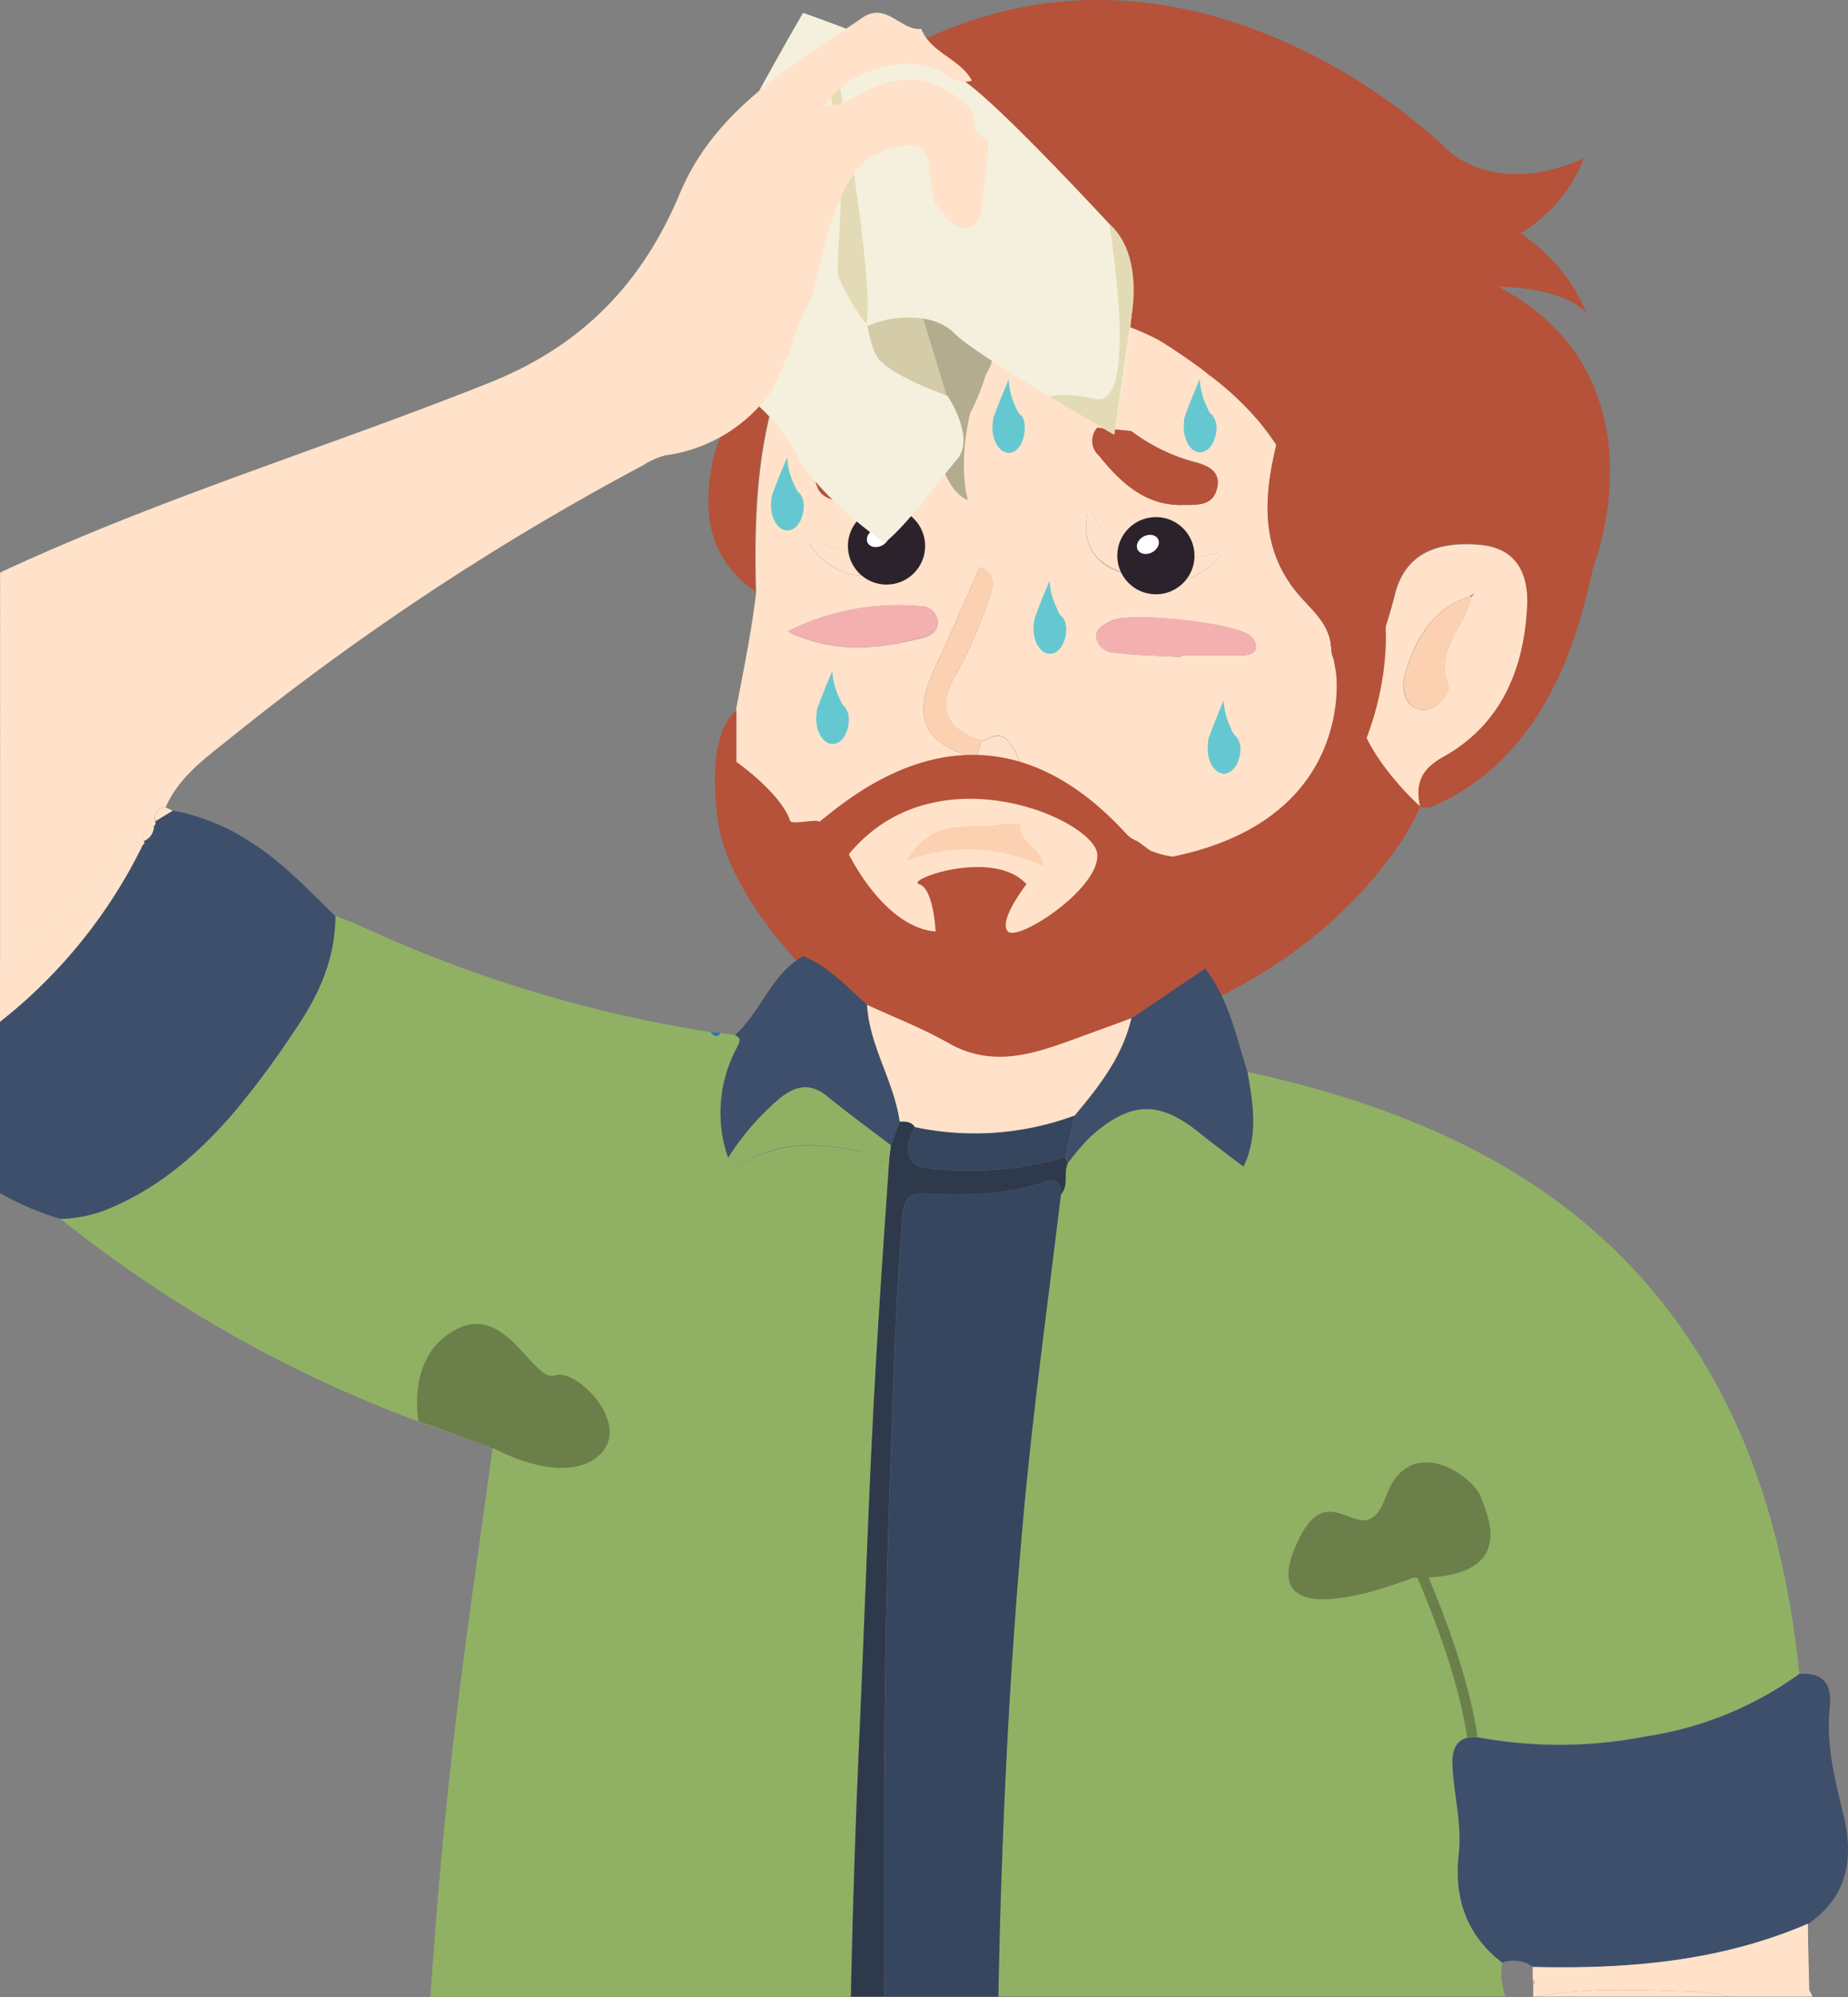 <svg xmlns="http://www.w3.org/2000/svg" viewBox="0 0 178.52 192.95"><rect x="0" y="0" width="178.52" height="192.95" fill="#808080" stroke="none"/><defs><style>.cls-1{fill:#2c73b6;}.cls-2{fill:#eaa389;}.cls-3{fill:#ffe2c9;}.cls-4{fill:#fdaf94;}.cls-5{fill:#b55239;}.cls-6{fill:#f4b0b0;}.cls-7{fill:#fcd1b1;}.cls-8{fill:#df807b;}.cls-9{fill:#2c222b;}.cls-10{fill:#fff;}.cls-11{fill:#b3ac8f;}.cls-12{fill:#d4cca8;}.cls-13{fill:#f5f0dd;}.cls-14{fill:#e3dbb6;}.cls-15{fill:#90b164;}.cls-16{fill:#3e4f6b;}.cls-17{fill:#165185;}.cls-18{fill:#36465e;}.cls-19{fill:#2e3a4c;}.cls-20{fill:#6b7f4b;}.cls-21{fill:none;stroke:#6b7f4b;stroke-miterlimit:10;}.cls-22{fill:#65c8d0;}</style></defs><g id="Layer_2" data-name="Layer 2"><g id="Layer_8" data-name="Layer 8"><path class="cls-1" d="M68.65,99.72l1,.08C69.28,100.26,69,100.17,68.65,99.72Z"/><path class="cls-2" d="M95.3,9.15c1,1.36.43,2.73,0,4.1-1.87-.26-.76-2.23-1.93-3.19-3.17-2.59-5.77-3.21-9.48-1.45-1.37.64-2.61,1.62-4.27,1.6,2.25-3.71,8.41-5.27,11.79-3a2.45,2.45,0,0,0,2.41.52l0,.07C93.56,9.12,94.42,9.15,95.3,9.15Z"/><path class="cls-2" d="M90.19,19.45c-2.57-.73-2.74-3.39-4.1-5.09,2.66-.85,3.57-.18,3.7,2.6A19.26,19.26,0,0,0,90.19,19.45Z"/><path class="cls-3" d="M16,78l.7.34L15,79.37A1.07,1.07,0,0,1,16,78Z"/><path class="cls-3" d="M14.88,79.78a1.6,1.6,0,0,1-1,1.5C13.69,80.43,13.91,79.86,14.88,79.78Z"/><path class="cls-4" d="M95.3,9.15c-.88,0-1.74,0-1.51-1.31l1.58.84A3.54,3.54,0,0,0,95.3,9.15Z"/><path class="cls-3" d="M73.1,81.35S80.2,93.91,93,97.91,133.29,87.75,137.19,78L97.56,88.32Z"/><path class="cls-3" d="M137.21,77.88a.26.26,0,0,1,0,.15,18.61,18.61,0,0,1-7.91,8,26.84,26.84,0,0,1-5,2c-14.54,4.42-29,5.21-43.51-.37l-.12,0a15.47,15.47,0,0,1-7.2-5.76A14.78,14.78,0,0,1,72.34,80a16.44,16.44,0,0,1-1.46-10.2c.75-4.19,1.68-8.34,2.16-12.57v0c-.16-6.34,0-12.64,1.77-18.79a.25.25,0,0,1,.17-.16c10-2.78,20.18-2.25,30.27-.5,6.12,1.07,12.27,2.23,17.88,5.15a.21.21,0,0,1,.12.25c-1.16,4.94-1.47,9.79,2,14.05,1.41,1.73,3.3,3,3.36,5.64a2.29,2.29,0,0,0,2.19,2.07c1.14.1,1.66-.7,2-1.53a45.09,45.09,0,0,0,1.94-5.89c.89-3.66,3.58-5.27,8.21-4.87,3.76.32,4.75,3,4.6,6-.3,6.06-2.51,11.4-8.07,14.51C137.28,74.32,136.76,75.73,137.21,77.88ZM95.48,78c-2.7.6-6.1-.89-8.72,3a.23.23,0,0,0,.27.33,16.92,16.92,0,0,1,12.19.54.24.24,0,0,0,.3-.31c-.67-1.62-2.35-1.91-2.14-3.4a.21.21,0,0,1,.05-.12,4.78,4.78,0,0,0,.3-6c-1-1.57-1.84-.82-2.84-.49h-.16c-3.63-1.24-4.23-3.35-2.22-6.68a38.27,38.27,0,0,0,3-7c.32-.92.87-2.23-.63-3a.24.24,0,0,0-.32.12c-1.45,3.27-2.84,6.51-4.32,9.71-2.13,4.6-1,7.14,3.89,8.52a.23.23,0,0,1,.16.26c-.29,1.63.5,2.92,1.32,4.21A.24.24,0,0,1,95.48,78ZM142,57.61c-3.7,1.24-5.35,4.23-6.3,7.66-.36,1.28,0,3,1.46,3.29s3-1.54,2.75-2.32c-1.32-3.51,1.6-5.68,2.19-8.53l.33-.41ZM82.3,48.52h.08c3.21-.68,6-2.06,7.88-5,.51-.83.93-1.74.18-2.62-.9-1.07-2-.74-2.9-.06a19.07,19.07,0,0,1-6.46,3.28c-1.3.35-2.78.93-2.2,2.74C79.39,48.39,80.9,48.37,82.3,48.52Zm31.71.27c1.55,0,3.11.11,3.55-1.55s-.92-2.29-2.31-2.64a17.73,17.73,0,0,1-6.4-3.29,1.91,1.91,0,1,0-2.65,2.74C108.26,46.64,110.63,48.75,114,48.79Zm.11,14.68V63.3c2,0,4,0,6,0,.53,0,1.14-.14,1.19-.79a1.47,1.47,0,0,0-.45-1C119.57,60.17,109,59.06,107.31,60c-.69.39-1.54.72-1.39,1.71a1.83,1.83,0,0,0,1.8,1.35C109.84,63.32,112,63.35,114.12,63.47ZM76.52,60.8a.24.24,0,0,0,0,.43c4.67,2,8.61,1.38,12.56.41.83-.21,1.57-.63,1.5-1.61a1.62,1.62,0,0,0-1.67-1.46A23.93,23.93,0,0,0,76.52,60.8Zm41.07-7.35c-4.62.87-9.09,1.7-12.13-3.86a.23.23,0,0,0-.43.06c-.59,3.5,1.23,5,3.42,5.71,3.29,1.14,6.66,1.53,9.36-1.54A.23.23,0,0,0,117.59,53.45Zm-30.12.31a21.71,21.71,0,0,1-9-1.51.23.23,0,0,0-.28.33c2.46,3.42,5.69,3.91,9.4,1.6A.23.23,0,0,0,87.47,53.76Z"/><path class="cls-5" d="M123.29,43c7.42,1,13.86,4.75,20.74,7.25,3.38,1.23,6.62,2.86,9.93,4.31-1.49,7-3.71,13.66-8.94,18.9a21.08,21.08,0,0,1-7,4.59l-.83-.07c-.47-2.2,0-3.62,2.26-4.87,5.56-3.11,7.77-8.45,8.07-14.51.15-2.94-.84-5.64-4.6-6-4.65-.4-7.35,1.22-8.23,4.93A40.81,40.81,0,0,1,133,62.91c-.37,1-.84,2.11-2.2,2a2.29,2.29,0,0,1-2.19-2.07c-.06-2.61-1.95-3.91-3.36-5.64C121.74,52.89,122.09,48,123.29,43Z"/><path class="cls-5" d="M70.8,39l4-.76c-1.82,6.2-2,12.55-1.81,18.93-4.83-3.36-5.17-8.1-4-13.24C69.5,42.29,70.22,40.68,70.8,39Z"/><path class="cls-5" d="M82.34,48.52c-1.41-.15-3-.11-3.46-1.68-.58-1.81.9-2.39,2.2-2.74a19.07,19.07,0,0,0,6.46-3.28c.9-.68,2-1,2.9.06.75.88.33,1.79-.18,2.62C88.42,46.46,85.57,47.84,82.34,48.52Z"/><path class="cls-5" d="M114,48.79c-3.38,0-5.75-2.15-7.81-4.74a1.91,1.91,0,1,1,2.65-2.74,17.73,17.73,0,0,0,6.4,3.29c1.39.35,2.77.87,2.31,2.64S115.56,48.74,114,48.79Z"/><path class="cls-6" d="M114.12,63.47c-2.13-.12-4.28-.15-6.4-.39a1.83,1.83,0,0,1-1.8-1.35c-.15-1,.7-1.32,1.39-1.71,1.71-1,12.26.15,13.59,1.48a1.47,1.47,0,0,1,.45,1c0,.65-.66.78-1.19.79-2,0-4,0-6,0Z"/><path class="cls-6" d="M76.05,61a24,24,0,0,1,12.86-2.45A1.62,1.62,0,0,1,90.58,60c.07,1-.67,1.4-1.5,1.61C85,62.64,80.92,63.28,76.05,61Z"/><path class="cls-7" d="M94.35,73.28c-5.07-1.37-6.26-3.92-4.1-8.58,1.51-3.27,2.93-6.58,4.41-9.93,1.78.72,1.2,2.12.86,3.08a38.27,38.27,0,0,1-3,7c-2,3.35-1.41,5.48,2.29,6.7Z"/><path class="cls-3" d="M118.21,53.33c-2.75,3.59-6.31,3.23-9.76,2-2.32-.81-4.22-2.38-3.29-6.34C108.34,55.47,113.22,54.27,118.21,53.33Z"/><path class="cls-7" d="M142.12,57.71c-.59,2.85-3.51,5-2.19,8.53.29.78-1.34,2.58-2.75,2.32s-1.82-2-1.46-3.29c.95-3.43,2.6-6.42,6.3-7.66Z"/><path class="cls-3" d="M97.39,78.09,95.79,78c-.91-1.43-1.88-2.84-1.44-4.68l.45-1.72c1-.31,1.94-1.14,2.93.47A4.79,4.79,0,0,1,97.39,78.09Z"/><path class="cls-3" d="M88.27,53.74c-4.21,2.95-7.84,2.42-10.5-1.8A22.11,22.11,0,0,0,88.27,53.74Z"/><path class="cls-8" d="M142,57.61l.43-.31-.33.41Z"/><path class="cls-3" d="M123.29,43c-19-28.14-48.44-4.7-48.44-4.7Z"/><path class="cls-5" d="M128.53,62.14s1.83,9,1.47,11.85,4.24-5,3.86-13.49S128.53,62.14,128.53,62.14Z"/><path class="cls-5" d="M154,54.54l-21.26-6.8s-5.1,1.23-10-5.61l-.09-.12a29.36,29.36,0,0,0-5.75-5.71l-.07-.07a58.72,58.72,0,0,0-5.09-3.5h0c-2.34-1.42-4.16-2.32-4.53-2.51l-.07,0s1.9-4.19,11.11-11A41.41,41.41,0,0,0,129.15,6.59,59.12,59.12,0,0,1,136,11.2,15.05,15.05,0,0,1,132.89,23c6.2-3.17,10.79-2.4,14-.44a17,17,0,0,1,6.36,7.65c-2.4-2.52-8.52-2.52-8.52-2.52C161.08,36.31,154,54.54,154,54.54Z"/><path class="cls-5" d="M153,15.31a14.54,14.54,0,0,1-6.12,7.23A14.21,14.21,0,0,1,142,24.31c-7.69,1.3-22,10-24.68,11.71l-.46.28-.07-.07a21.13,21.13,0,0,0-5.09-3.5h0c-5.6-2.83-15.64-5.36-29.66,1.1h0S58.56,20.59,86.72,5.11c16.92-9.3,32.61-4.13,42.43,1.48A59.12,59.12,0,0,1,136,11.2a42,42,0,0,1,3.56,3S143.92,19.27,153,15.31Z"/><path class="cls-5" d="M76.39,29.13s-7.32.9-6,11.06,2.92,1,2.92,1,3.42-5.31,8.72-7.4S76.39,29.13,76.39,29.13Z"/><circle class="cls-9" cx="85.64" cy="52.75" r="3.73"/><circle class="cls-9" cx="111.66" cy="53.69" r="3.73"/><ellipse class="cls-10" cx="84.8" cy="51.94" rx="1.11" ry="0.87" transform="translate(-14.38 44.76) rotate(-27.35)"/><ellipse class="cls-10" cx="110.88" cy="52.61" rx="1.11" ry="0.87" transform="translate(-11.77 56.81) rotate(-27.35)"/><rect class="cls-3" x="85.64" y="77.13" width="17.73" height="5.91"/><path class="cls-7" d="M98.58,79.66c-.29,1.69,1.78,1.86,2.29,4-4.27-1.71-8.31-2.33-13.26-.5,2.76-4.7,6.51-2.75,9.38-3.59Z"/><path class="cls-5" d="M109.89,81.28s0,0,0,0a2.88,2.88,0,0,1-1.22-.86h0c-13.78-14.93-26.55-3.31-29.55-1,0-.37-2.65.31-2.79-.11-.9-2.69-5.19-5.7-5.19-5.7v-5c-3.4,2.9-1.6,11.82-1.6,11.82,2.79,11,16.57,20.54,16.57,20.54s8.58,3.12,14.57,0a38.16,38.16,0,0,0,8.42-6.1,40.61,40.61,0,0,0,6.82-8.34A41.61,41.61,0,0,0,109.89,81.28ZM97.37,90c-1-1,1.79-4.57,1.79-4.57-3.19-3.52-11.78-.41-10.37,0S90.38,90,90.38,90c-5-.41-8.38-7.47-8.38-7.47,8.38-10.17,23.75-3.32,24,0S98.36,91,97.37,90Z"/><path class="cls-5" d="M137.22,78s-8.62,20.49-40,24.13S137.22,78,137.22,78Z"/><path class="cls-5" d="M129.06,64.93s2,14-15.43,17.76,12.61,5.63,12.61,5.63l11-10.36s-6.74-5.91-6.34-11.35"/><path class="cls-5" d="M107.1,79s4.62,6.84,12.63,2.25-6.32,8.32-6.32,8.32Z"/><path class="cls-11" d="M95.51,33.61s.93.71-.28,2.59a21.62,21.62,0,0,1-1.5,3.7s-1.22,4.63-.23,8.43c0,0-2-.61-2.81-4.58,0,0,2.68-1.89-.46-7.09,0,0-5.71-1.77-6.44-3.45l-1.13-3.34s5-1.44,5.26-.42Z"/><polygon class="cls-12" points="91.45 38.22 88.53 28.64 82.26 28.52 84.16 40.32 91.45 38.22"/><path class="cls-13" d="M83.79,31.52c2.21-1.07,6.34-1.42,8.43.71S107.63,42,107.63,42s2.17-12.19,1.77-14.68a21.07,21.07,0,0,0-1.74-5.15S96.73,10.3,93.26,7.92,77.58,1.24,77.58,1.24s-14,23.93-14,29.79c0,0-1.34.07-.1,2,1,1.49,5.94,3.84,5.94,3.84a10.25,10.25,0,0,1,3.45,2c.23.19.46.39.69.61A17.79,17.79,0,0,1,77,44c2.3,4.25,8.46,8.45,8.46,8.45,2.44-2,5.2-6,7-8.07s-.92-6.13-.92-6.13-5.68-2-6.77-3.72-1.62-6.44-1.17-10.14-1.1-12.19-1.1-12.19L80,5"/><path class="cls-14" d="M83.68,31.29A19,19,0,0,1,81,26.7c-.48-1.75,1.4-10.24-1.16-19,0,0,.44-.74,1.1-.36C80.94,7.35,84.56,27.43,83.68,31.29Z"/><path class="cls-14" d="M73.08,9.25S70.23,19.4,68,21.57a6.23,6.23,0,0,0-2,4.56s1.08,5.33.2,6.52S63.54,31,63.54,31,64.18,23.41,73.08,9.25Z"/><path class="cls-11" d="M63.76,33.41c1,1.05,6.35,3.72,6.35,3.72A14.68,14.68,0,0,0,63.54,31S61.44,31.05,63.76,33.41Z"/><path class="cls-14" d="M107.15,21.62s3,17.86-1.32,16.92c-3.24-.71-4.43-.2-4.43-.2L107.63,42l1.67-11.46S110.53,24.59,107.15,21.62Z"/><path class="cls-15" d="M173.82,161.73a33.76,33.76,0,0,1-14.79,6,43.62,43.62,0,0,1-15.87.17c-1.89-.36-2.93.41-2.85,2.54.12,2.9.94,5.74.61,8.67-.47,4.23.74,7.8,4.19,10.47a6.46,6.46,0,0,0,.32,3.29h-49c.29-15.26,1-30.5,2.36-45.71.94-10.64,2.41-21.2,3.69-31.8.78-.88.21-2.05.66-3a23.63,23.63,0,0,1,2.25-2.63c3.86-3.4,6.6-3.44,10.48-.3,1.38,1.11,2.81,2.15,4.25,3.25,1.45-3.06.9-6.09.38-9.12,19.64,4.28,36.42,12.79,46.05,31.61C170.81,143.53,172.85,152.5,173.82,161.73Z"/><path class="cls-15" d="M85.92,111.86c-.53,8.33-1.16,16.65-1.58,25C83.81,147.22,83.48,157.6,83,168q-.57,12.47-.81,24.93H41.58c.51-7.58,1.15-15.16,2-22.72,1.11-10.14,2.65-20.22,4-30.32.06-.13.11-.26.17-.38l-.43.13-.05,0a9.45,9.45,0,0,0,1.08-8c-2,2.27-4.11,4-4.28,7A125.22,125.22,0,0,1,5.85,117.77a13.49,13.49,0,0,0,4.22-.81c5-2,8.83-5.27,12.33-9.24a83.88,83.88,0,0,0,6-8.06c2.35-3.41,4-7,4-11.16.71.27,1.44.52,2.14.83A127.44,127.44,0,0,0,68.65,99.72c.3.45.63.53,1,.07L71,100c.58.32.57.48.2,1.2a13.25,13.25,0,0,0-.85,10.69c.56,1.32,1.21.62,2,.2,3.42-1.79,7-1.62,10.65-.84C84,111.43,84.63,113.26,85.92,111.86Z"/><path class="cls-3" d="M167.11,192.91H148.33c4.95-.93,9.95-.65,14.93-.51A17,17,0,0,1,167.11,192.91Z"/><path class="cls-16" d="M32.39,88.5c0,4.2-1.63,7.75-4,11.16a83.88,83.88,0,0,1-6,8.06c-3.5,4-7.35,7.28-12.33,9.24a13.49,13.49,0,0,1-4.22.81A28.45,28.45,0,0,1,0,115.28V98.72A49.19,49.19,0,0,0,13.82,81.58c.13-.08.16-.18.07-.3a1.6,1.6,0,0,0,1-1.51.37.37,0,0,0,.1-.4l1.72-1.05a20,20,0,0,1,7.2,2.85C27.15,83.13,29.69,85.9,32.39,88.5Z"/><path class="cls-16" d="M145.11,189.63c-3.45-2.67-4.66-6.24-4.19-10.48.33-2.93-.49-5.77-.61-8.67-.08-2.13,1-2.89,2.85-2.54a43.4,43.4,0,0,0,15.87-.16,33.89,33.89,0,0,0,14.79-6.05c2.47-.17,3.17,1.1,2.93,3.36-.37,3.52.53,6.91,1.34,10.29,1,4.19.4,7.86-3.4,10.49-8.51,3.67-17.47,4.39-26.59,4.17A3.2,3.2,0,0,0,145.11,189.63Z"/><path class="cls-16" d="M109.29,98.4l7.13-4.81c2.31,3,3,6.56,4.09,10,.52,3,1.07,6.07-.38,9.13-1.44-1.1-2.87-2.14-4.25-3.26-3.88-3.13-6.62-3.1-10.48.31a22.66,22.66,0,0,0-2.25,2.62l-.21-.56.87-4C106.17,105,108.44,102.11,109.29,98.4Z"/><path class="cls-3" d="M13.82,81.58A49.19,49.19,0,0,1,0,98.72V92.89c3.76-2.37,6.85-5.66,10.38-8.34a4.33,4.33,0,0,0,1.5-2.44C12.24,80.65,13,81.2,13.82,81.58Z"/><path class="cls-3" d="M175.11,192.91h-8a17,17,0,0,0-3.85-.51c-5-.14-10-.42-14.93.51l-.22,0v0c0-.39,0-.77,0-1.15.05-.06.14-.13.13-.17a2.91,2.91,0,0,0-.18-.35c0-.4,0-.8,0-1.2,9.12.22,18.08-.51,26.59-4.18,0,2.14.09,4.28.13,6.42Z"/><path class="cls-15" d="M44.06,138.6c.17-3,2.27-4.69,4.28-7a9.47,9.47,0,0,1-1.08,8Z"/><path class="cls-17" d="M47.31,139.62l.43-.13-.17.38A.24.24,0,0,1,47.31,139.62Z"/><path class="cls-4" d="M175.11,192.91l-.29-.63Z"/><path class="cls-18" d="M102.49,115.4c-1.28,10.6-2.75,21.16-3.69,31.8-1.36,15.21-2.07,30.45-2.36,45.71h-11c-.09-16.54-.06-33.08.53-49.62.31-8.61.52-17.22,1.24-25.82.14-1.6.62-2.24,2.26-2.16,3.88.17,7.77.19,11.49-1.14C102.29,113.69,102.41,114.46,102.49,115.4Z"/><path class="cls-19" d="M103.15,112.4c-.45.95.12,2.12-.66,3-.08-.94-.2-1.71-1.54-1.23-3.72,1.33-7.61,1.31-11.49,1.14-1.64-.08-2.12.56-2.26,2.16-.72,8.6-.93,17.21-1.24,25.82-.59,16.54-.62,33.08-.53,49.62H82.2q.26-12.47.81-24.93c.47-10.38.8-20.76,1.33-31.14.42-8.33,1-16.65,1.58-25,0-.4.09-.79.14-1.19l.85-2.31c.56,0,1.13,0,1.47.55-1,1.93-1.13,3.77,1.51,4a33.12,33.12,0,0,0,13-1.09Z"/><path class="cls-16" d="M71,100c2.53-2.25,3.48-5.86,6.58-7.62,2.49,1,4.27,3,6.2,4.72.22,4,2.61,7.38,3.15,11.29-.28.76-.57,1.53-.85,2.3-2.07-1.58-4.16-3.12-6.19-4.76-1.55-1.24-2.89-1-4.4.11a25,25,0,0,0-5.14,5.86,13.27,13.27,0,0,1,.85-10.7C71.55,100.46,71.56,100.31,71,100Z"/><path class="cls-15" d="M70.33,111.88A25,25,0,0,1,75.47,106c1.51-1.14,2.85-1.35,4.4-.11,2,1.64,4.12,3.18,6.19,4.76l-.14,1.19c-1.29,1.4-2-.42-2.92-.63-3.66-.78-7.23-1-10.65.85C71.54,112.5,70.89,113.19,70.33,111.88Z"/><path class="cls-3" d="M86.91,108.37c-.54-3.91-2.93-7.29-3.15-11.29,2.63,1.22,5.36,2.27,7.87,3.7,4.23,2.41,8.2,1.06,12.22-.41,1.81-.67,3.63-1.31,5.44-2-.85,3.71-3.12,6.58-5.48,9.4a27.8,27.8,0,0,1-15.43,1.12C88,108.33,87.47,108.36,86.91,108.37Z"/><path class="cls-18" d="M88.38,108.92a27.8,27.8,0,0,0,15.43-1.12l-.87,4a33.31,33.31,0,0,1-13,1.09C87.25,112.68,87.34,110.85,88.38,108.92Z"/><path class="cls-4" d="M148.13,191.76a.7.7,0,0,1,0-.51,1.92,1.92,0,0,1,.18.35S148.18,191.7,148.13,191.76Z"/><path class="cls-3" d="M95.48,14.42c-.22,1.88-.43,3.77-.66,5.66s-1.54,2.59-3,1.36a11.65,11.65,0,0,1-1.59-2,19.11,19.11,0,0,1-.4-2.48c-.13-2.79-1-3.45-3.7-2.6a6.15,6.15,0,0,0-4,3c-2.14,3.51-2.61,7.55-3.71,11.39a20.44,20.44,0,0,0-2,4.93l-1.81,4A15,15,0,0,1,64.25,44a7.41,7.41,0,0,0-2.1.94A252.19,252.19,0,0,0,22.29,71.28C19.92,73.19,17.32,75,16,78a1.07,1.07,0,0,0-1,1.4.37.37,0,0,1-.1.4c-1,.09-1.19.66-1,1.51.09.12.06.22-.07.3-.79-.38-1.58-.93-1.94.53a4.33,4.33,0,0,1-1.5,2.44c-3.53,2.68-6.62,6-10.38,8.34V55.32c15.37-7.19,31.63-12.09,47.36-18.38,9-3.61,14.72-9.69,18.3-18.24,3.46-8.24,10.82-12.29,17.65-17C85.62.14,87,3,89,2.79c.92,2.35,3.73,2.85,4.89,5a2.47,2.47,0,0,1-2.41-.52c-3.38-2.31-9.54-.75-11.79,3,1.66,0,2.9-1,4.27-1.6,3.71-1.76,6.31-1.15,9.48,1.45,1.17,1,.06,2.93,1.93,3.19C95.37,13.64,95.43,14,95.48,14.42Z"/><path class="cls-3" d="M148.33,192.91l-.22,0v0Z"/><path class="cls-20" d="M40.43,137.32s-1.27-6.32,3.63-8.88,7.46,5.2,9.54,4.44,7.68,4.89,4.16,7.83-10.19-.84-10.19-.84Z"/><path class="cls-21" d="M135.13,147.32s5.81,11.48,7.1,20.54"/><path class="cls-20" d="M136.48,152.44s-14.88,6.08-11.52-2.56,6.65,1,8.92-5.28,8.36-2.08,9.16,0S146.56,152.6,136.48,152.44Z"/><path class="cls-22" d="M77.28,47.7l-.21-.19c0-.06-.07,0-.49-1a6.39,6.39,0,0,1-.53-2.33s-.87,2-1.3,3.21a3.1,3.1,0,0,0-.21.65.69.69,0,0,0,0,.13,3.24,3.24,0,0,0-.06.64c0,1.35.71,2.44,1.59,2.44s1.58-1.09,1.58-2.44v-.05A2,2,0,0,0,77.28,47.7Z"/><path class="cls-22" d="M81.64,68.32l-.21-.19c0-.06-.06,0-.49-1a6.5,6.5,0,0,1-.53-2.32s-.86,2-1.29,3.21a2.48,2.48,0,0,0-.21.65.35.35,0,0,0,0,.13,3.24,3.24,0,0,0-.06.64c0,1.35.71,2.44,1.59,2.44S82,70.81,82,69.46v0A2,2,0,0,0,81.64,68.32Z"/><path class="cls-22" d="M98.67,40.14,98.46,40c0-.06-.07,0-.49-1a6.61,6.61,0,0,1-.53-2.33s-.86,2-1.29,3.21a2.62,2.62,0,0,0-.22.65.69.69,0,0,0,0,.13,3.31,3.31,0,0,0-.06.64c0,1.35.71,2.45,1.59,2.45S99,42.63,99,41.28v-.05A1.94,1.94,0,0,0,98.67,40.14Z"/><path class="cls-22" d="M119.44,71.19l-.2-.19s-.07,0-.5-1a6.55,6.55,0,0,1-.53-2.32s-.86,2-1.29,3.21a2.53,2.53,0,0,0-.21.64c0,.06,0,.1,0,.13a3.39,3.39,0,0,0-.05.64c0,1.35.71,2.45,1.58,2.45s1.59-1.1,1.59-2.45v0A2,2,0,0,0,119.44,71.19Z"/><path class="cls-22" d="M102.63,59.61l-.2-.19c-.05-.06-.07,0-.49-1a6.29,6.29,0,0,1-.54-2.32s-.86,2-1.29,3.21a2.92,2.92,0,0,0-.21.65.69.69,0,0,0,0,.13,3.24,3.24,0,0,0-.06.64c0,1.35.71,2.44,1.58,2.44S103,62.1,103,60.75v0A2,2,0,0,0,102.63,59.61Z"/><path class="cls-22" d="M117.13,40.14l-.2-.19c-.05-.06-.07,0-.5-1a6.61,6.61,0,0,1-.53-2.33s-.86,2-1.29,3.21a3.1,3.1,0,0,0-.21.65.79.79,0,0,0,0,.13,4.37,4.37,0,0,0-.05.64c0,1.35.71,2.45,1.58,2.45s1.59-1.1,1.59-2.45v-.05A2,2,0,0,0,117.13,40.14Z"/></g></g></svg>